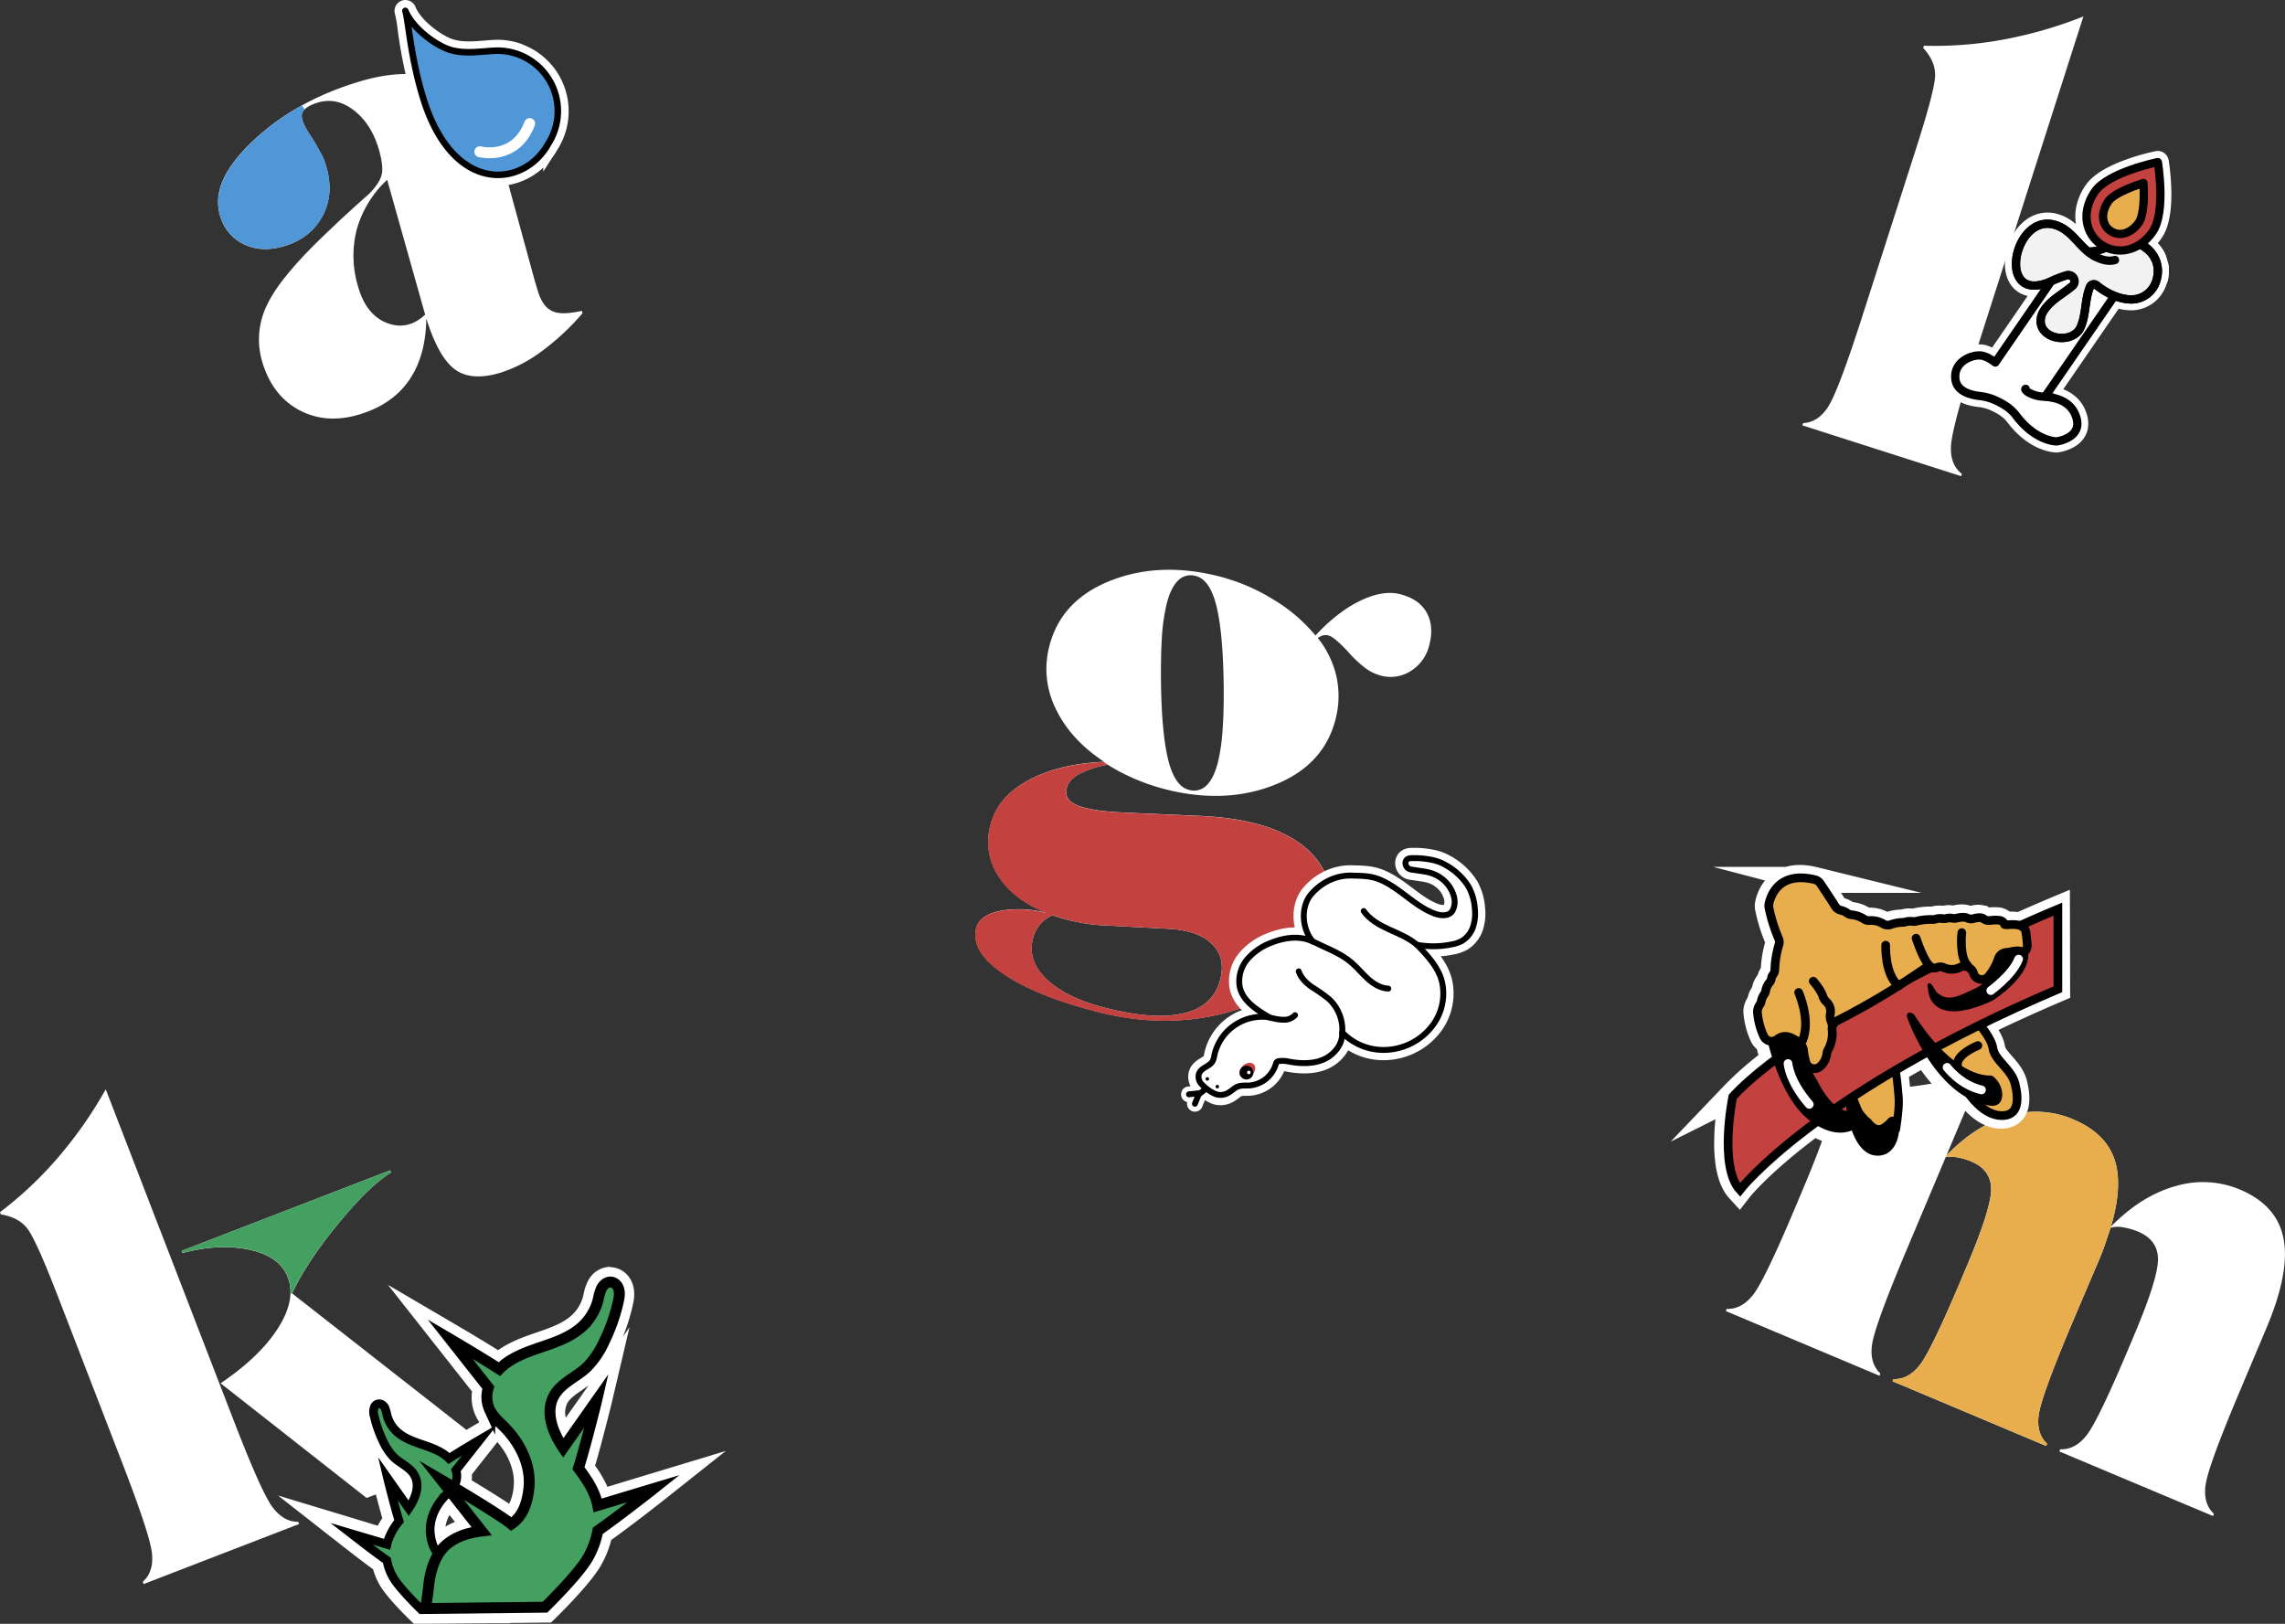 <svg xmlns="http://www.w3.org/2000/svg" viewBox="0 0 885.88 629.62"><rect x="0" y="0" width="885.88" height="629.62" fill="#333333" stroke="none"/><defs><style>.cls-1,.cls-20,.cls-22,.cls-3,.cls-5{fill:#fff;}.cls-11,.cls-14,.cls-2,.cls-21,.cls-25{fill:#c3413e;}.cls-11,.cls-18,.cls-19,.cls-20,.cls-21,.cls-28,.cls-29,.cls-3,.cls-32,.cls-4{stroke:#fff;}.cls-17,.cls-18,.cls-19,.cls-20,.cls-21,.cls-22,.cls-23,.cls-24,.cls-25,.cls-26,.cls-3,.cls-30,.cls-31,.cls-32,.cls-5,.cls-6{stroke-linecap:round;}.cls-19,.cls-20,.cls-21,.cls-22,.cls-23,.cls-24,.cls-25,.cls-26,.cls-3,.cls-30,.cls-32,.cls-5,.cls-6{stroke-linejoin:round;}.cls-3{stroke-width:7.97px;}.cls-11,.cls-12,.cls-13,.cls-14,.cls-15,.cls-16,.cls-17,.cls-18,.cls-28,.cls-29,.cls-31,.cls-4,.cls-8,.cls-9{stroke-miterlimit:10;}.cls-4{stroke-width:3.87px;}.cls-12,.cls-13,.cls-14,.cls-15,.cls-16,.cls-17,.cls-22,.cls-23,.cls-24,.cls-25,.cls-26,.cls-30,.cls-31,.cls-5,.cls-6,.cls-8,.cls-9{stroke:#000;}.cls-5,.cls-6{stroke-width:2.28px;}.cls-17,.cls-18,.cls-19,.cls-24,.cls-31,.cls-6{fill:none;}.cls-7,.cls-8,.cls-9{fill:#43a060;}.cls-8{stroke-width:3.38px;}.cls-9{stroke-width:4.23px;}.cls-10,.cls-12,.cls-13,.cls-26{fill:#e8ae4e;}.cls-11{stroke-width:10.1px;}.cls-12{stroke-width:3.14px;}.cls-13,.cls-14,.cls-17,.cls-18{stroke-width:3.37px;}.cls-15{stroke-width:1.12px;}.cls-16{stroke-width:2.25px;}.cls-19,.cls-20,.cls-21{stroke-width:8.59px;}.cls-22,.cls-23,.cls-24,.cls-25,.cls-26{stroke-width:3.21px;}.cls-23{fill:#f2f2f2;}.cls-27,.cls-28,.cls-30,.cls-32{fill:#5097d7;}.cls-28,.cls-29{stroke-width:5.91px;}.cls-30{stroke-width:2.53px;}.cls-31{stroke-width:0.14px;}.cls-32{stroke-width:4.22px;}</style></defs><g id="Calque_2" data-name="Calque 2"><g id="Calque_10" data-name="Calque 10"><path class="cls-1" d="M517.75,279q-4.59,17.82-23.73,25.37T451.69,306a79.78,79.78,0,0,1-11.46-3.89,75,75,0,0,1-10.79-5.62,38.58,38.58,0,0,0-11.15,3.67c-2.6,1.47-4.16,3.24-4.7,5.32a4.82,4.82,0,0,0,1,4.78c1.19,1.25,3.26,2.26,6.23,3a53.51,53.51,0,0,0,7.75,1.28q4.62.48,14.27.82l22.53,1q27.94,1.24,41,12.54t8.21,30q-5.73,22.28-32.48,31.67t-56.6,1.73q-24.06-6.18-36.67-14.88t-10.32-17.61q1.32-5.13,9.56-6.69a40.7,40.7,0,0,1,17.81.9q-12.9-5.22-18.76-14.32a24.32,24.32,0,0,1-3.05-20q2.74-10.69,14.61-17.14t29.39-7.18q-13-8.55-18.72-20.48a34.7,34.7,0,0,1-2.52-24.39q4.57-17.82,23.73-25.37t42.32-1.6a75.83,75.83,0,0,1,20.75,8.89A63.2,63.2,0,0,1,510,246.41q8.53-9.21,17.35-13.47t15.5-2.55q7.35,1.89,10.27,7.15t1,12.61a16.13,16.13,0,0,1-7.06,9.94,14.38,14.38,0,0,1-11.86,1.82,17.78,17.78,0,0,1-5.51-2.6,44.56,44.56,0,0,1-7.27-6.85q-4.48-4.71-6.49-5.71a4.23,4.23,0,0,0-3.9-.05l-1.12.66a37.52,37.52,0,0,1,7.27,15.17A35.56,35.56,0,0,1,517.75,279ZM408,354.87a13.75,13.75,0,0,0-4.84,3.62,13.47,13.47,0,0,0-2.69,5.37q-2.24,8.68,5.31,15.85t22.47,11q19.16,4.92,30.67,2.18t14.14-13q2.18-8.47-3-13.72t-16.39-6l-24.59-1.32a66.91,66.91,0,0,1-10.51-1.16A74.27,74.27,0,0,1,408,354.87ZM450.11,265q.31,20,2.88,29.95t7.91,11.29a6.81,6.81,0,0,0,6.84-1.68q2.83-2.71,4.44-9A73.9,73.9,0,0,0,474,282.77q.56-7.69.4-18.18-.33-20-2.88-29.95t-7.9-11.29a6.85,6.85,0,0,0-6.85,1.69q-2.83,2.72-4.43,9a73.94,73.94,0,0,0-1.87,12.82Q450,254.51,450.11,265Z"/><path class="cls-2" d="M506.35,328.94q-13-11.28-41-12.53l-22.53-1q-9.64-.35-14.27-.82a54.92,54.92,0,0,1-7.75-1.28c-3-.76-5-1.77-6.23-3a4.79,4.79,0,0,1-1-4.78q.79-3.12,4.69-5.32a38.58,38.58,0,0,1,11.15-3.67l0,0a8.31,8.31,0,0,1-.82-.59c-.29-.2-.35-.33-.62-.5q-17.52.74-29.38,7.18t-14.61,17.14a24.29,24.29,0,0,0,3.05,20q5.85,9.11,18.76,14.32a40.56,40.56,0,0,0-17.81-.9q-8.24,1.56-9.56,6.69-2.28,8.91,10.32,17.61t36.67,14.88q29.83,7.67,56.6-1.74T514.56,359Q519.36,340.24,506.35,328.94Zm-47.41,63.94q-11.51,2.75-30.66-2.18-14.92-3.82-22.47-11t-5.31-15.85a13.59,13.59,0,0,1,2.68-5.37,13.74,13.74,0,0,1,4.86-3.62,74,74,0,0,0,10.54,2.83,67.17,67.17,0,0,0,10.52,1.16l24.59,1.32q11.21.75,16.39,6t3,13.72Q470.45,390.14,458.94,392.88Z"/><path class="cls-3" d="M555.43,333.47a16.66,16.66,0,0,1,4.79,1.81,24.27,24.27,0,0,1,9.07,8.41,20.53,20.53,0,0,1,2.49,8.59,16.89,16.89,0,0,1-.65,7,10.08,10.08,0,0,1-4.24,5.49,13.31,13.31,0,0,1-4.23,1.43,34.91,34.91,0,0,1-13.32.12c4.45,4.57,9.12,9.6,10,15.91A20.64,20.64,0,0,1,555,398.14a23.81,23.81,0,0,1-17.21,8.91,22.19,22.19,0,0,1-17.43-6.73c.26,4.53-3.12,8.7-7.28,10.51s-9.26,1.62-13.84.7a10.35,10.35,0,0,0-3-.15c-.75.08-1.34.18-1.55,1a11.65,11.65,0,0,1-10.31,8.5c-1.55.09-3.17-.13-4.61.47-1.27.53-2.22,1.62-3.43,2.28a5.84,5.84,0,0,1-5.17.55,16.39,16.39,0,0,1-5.6-4.12,4.08,4.08,0,0,1-.76-3.68c.92-2.53,4.2-2.8,5.36-5a7.29,7.29,0,0,0,.6-2.06,19,19,0,0,1,21.37-14.88c-5-2.91-10.45-6.36-11.54-12a13.18,13.18,0,0,1,3.08-10.63,22.8,22.8,0,0,1,9.37-6.35c5.08-2,11-2.79,15.92-.38-4.09-4.75-4.78-12.8-1.06-17.84a21.11,21.11,0,0,1,7.19-5.78,19.37,19.37,0,0,1,9.8-1.94c4.2.08,7.12.24,10.48,1.71,7.59,3.3,13.22,10.27,21,13.07,2.35.85,5.57,1,6.75-1.22,1.63-3.05.69-6.32-1.16-9.24a13.62,13.62,0,0,0-8.4-5.65c-.91-.21-1.83-.35-2.76-.49l-3.71-.55a2.56,2.56,0,0,1-2.21-2.52,1.91,1.91,0,0,1,.36-1.12c.75-1,2.24-.74,3.5-.79A33,33,0,0,1,555.43,333.47Z"/><path class="cls-4" d="M470.51,421.09l-3.74,3.12c-.22.19-.42.33-.57.44a1.39,1.39,0,0,0-.63.71c-.41.9-.81,1.89-1.24,3a1.13,1.13,0,0,1-1.27.72l-.19-.05a1.14,1.14,0,0,1-.67-1.47c.32-.85.63-1.63.94-2.35l-2.05.23a1,1,0,0,1-.34,0,1.14,1.14,0,0,1,.09-2.25l3.73-.42a1.06,1.06,0,0,1,.31,0c.14-.1.28-.2.43-.33l3.74-3.12a1.14,1.14,0,1,1,1.46,1.75Z"/><path d="M470.51,421.09l-3.74,3.12c-.22.19-.42.33-.57.44a1.39,1.39,0,0,0-.63.71c-.41.9-.81,1.89-1.24,3a1.13,1.13,0,0,1-1.27.72l-.19-.05a1.14,1.14,0,0,1-.67-1.47c.32-.85.63-1.63.94-2.35l-2.05.23a1,1,0,0,1-.34,0,1.14,1.14,0,0,1,.09-2.25l3.73-.42a1.06,1.06,0,0,1,.31,0c.14-.1.28-.2.43-.33l3.74-3.12a1.14,1.14,0,1,1,1.46,1.75Z"/><path class="cls-5" d="M555.43,333.47a16.66,16.66,0,0,1,4.79,1.81,24.27,24.27,0,0,1,9.07,8.41,20.53,20.53,0,0,1,2.49,8.59,16.89,16.89,0,0,1-.65,7,10.08,10.08,0,0,1-4.24,5.49,13.31,13.31,0,0,1-4.23,1.43,34.91,34.91,0,0,1-13.32.12c4.45,4.57,9.12,9.6,10,15.91A20.64,20.64,0,0,1,555,398.14a23.81,23.81,0,0,1-17.21,8.91,22.19,22.19,0,0,1-17.43-6.73c.26,4.53-3.12,8.7-7.28,10.51s-9.26,1.62-13.84.7a10.35,10.35,0,0,0-3-.15c-.75.08-1.34.18-1.55,1a11.65,11.65,0,0,1-10.31,8.5c-1.55.09-3.17-.13-4.61.47-1.27.53-2.22,1.62-3.43,2.28a5.84,5.84,0,0,1-5.17.55,16.39,16.39,0,0,1-5.6-4.12,4.08,4.08,0,0,1-.76-3.68c.92-2.53,4.2-2.8,5.36-5a7.29,7.29,0,0,0,.6-2.06,19,19,0,0,1,21.37-14.88c-5-2.91-10.45-6.36-11.54-12a13.18,13.18,0,0,1,3.08-10.63,22.8,22.8,0,0,1,9.37-6.35c5.08-2,11-2.79,15.92-.38-4.09-4.75-4.78-12.8-1.06-17.84a21.11,21.11,0,0,1,7.19-5.78,19.37,19.37,0,0,1,9.8-1.94c4.2.08,7.12.24,10.48,1.71,7.59,3.3,13.22,10.27,21,13.07,2.35.85,5.57,1,6.75-1.22,1.63-3.05.69-6.32-1.16-9.24a13.62,13.62,0,0,0-8.4-5.65c-.91-.21-1.83-.35-2.76-.49l-3.71-.55a2.56,2.56,0,0,1-2.21-2.52,1.91,1.91,0,0,1,.36-1.12c.75-1,2.24-.74,3.5-.79A33,33,0,0,1,555.43,333.47Z"/><path class="cls-6" d="M549.24,366.25c-3.11-2.65-7-4.17-10.72-5.88s-7.47-3.77-9.82-7.12"/><path class="cls-6" d="M508.87,365c5.11,2.57,10.68,4.46,15,8.15,2.29,1.94,4.18,4.31,6.41,6.33s4.95,3.72,7.95,3.84"/><path class="cls-6" d="M520.35,400.85a16.24,16.24,0,0,0-5.08-13.44,63.12,63.12,0,0,0-6.62-4.68c-2.21-1.56-4.29-3.53-5.14-6.1"/><path class="cls-6" d="M490.85,394a8.68,8.68,0,0,0,2.81.85,16.13,16.13,0,0,0,4.42.54,5.63,5.63,0,0,0,4-1.78"/><ellipse class="cls-2" cx="483.61" cy="415.03" rx="3.44" ry="2.51" transform="translate(-153.16 440.68) rotate(-42.94)"/><circle cx="483.25" cy="415.88" r="2.68"/><circle cx="468.07" cy="418.33" r="0.68"/><circle cx="471.94" cy="421.31" r="0.68"/><circle class="cls-1" cx="484.16" cy="415.83" r="0.68"/><path class="cls-1" d="M115.63,590.06l.33.86L55.67,614.2l-.33-.86q4.39-3.92,3.55-11.23t-11.54-35L22.58,503q-8.61-22.31-12-26.67T.33,470.87L0,470a145.21,145.21,0,0,0,22.42-21.1A163.79,163.79,0,0,0,41,422.37L90.48,550.46q10.68,27.69,15,33.67T115.63,590.06Zm-2.39-88.57,77.39,60.6-48.49,18.73L85.52,536.35q15.26-10.32,22.3-21.43t3.74-19.69q-3.15-8.14-14.84-10.66t-26,1.29l-.33-.86,80.89-31.23.33.86q-8.57,5.28-20.61,20T113.24,501.49Z"/><path class="cls-7" d="M151.27,453.77l.33.86q-8.55,5.28-20.61,20t-17.7,26.71a7.43,7.43,0,0,0-.69.35,16,16,0,0,0-1-6.5q-3.15-8.14-14.84-10.66t-26,1.29l-.33-.86Z"/><path class="cls-1" d="M160.84,625.8c-.86-.84-8.52-8.35-11-12.74a24.21,24.21,0,0,1-2.5-6.3c-4.7-3.35-11.42-8.61-12.8-9.69l-12.38-9.72,15,4.53L148,595.16a27.57,27.57,0,0,1,3.42-6c-1.8-6.1-4.06-15.23-4.08-15.33l-3.75-15.24,14.46,20.51c.67-1.84,1-3.95,0-5.66-.76-1.36-2.23-2.37-3.93-3.54a29.46,29.46,0,0,1-3.56-2.74,24.47,24.47,0,0,1-4.87-7.19,46.79,46.79,0,0,1-3.58-10.23,8.08,8.08,0,0,1,.28-5.53,5.09,5.09,0,0,1,1.71-2,4.89,4.89,0,0,1,2.81-.9,5.5,5.5,0,0,1,4.76,3.06,10.86,10.86,0,0,1,.95,2.86c.05.21.09.41.14.61a10.37,10.37,0,0,0,2.88,5c2.33,2.22,5.69,3.38,8.95,4.5s6.7,2.3,9.69,4.54c4.82-3,10.19-6.17,10.25-6.21l5.73-3.36a18.24,18.24,0,0,1-3.12-4.38,14.35,14.35,0,0,1-1.07-9.17l-23.67-30L176,516.65c.1.06,9.4,5.52,17.28,10.47,4.71-3.88,10.59-5.89,15.84-7.69,5.08-1.75,10.85-3.73,14.83-7.51A18.46,18.46,0,0,0,229,503.2c.08-.32.15-.65.22-1a16,16,0,0,1,1.36-4.14,7,7,0,0,1,6-3.94,6,6,0,0,1,3.48,1.14,6.54,6.54,0,0,1,2.13,2.52c1.4,2.89.71,5.88.3,7.67A72.31,72.31,0,0,1,237,521.31c-1.76,3.61-4,7.72-7.36,10.91a44.22,44.22,0,0,1-5.45,4.19c-2.76,1.9-5.37,3.69-6.78,6.2-2.41,4.3-.76,9.56,1.18,13.38l19.23-27.27-3.54,14.92c0,.14-3.8,15.46-6.7,25.11A41.25,41.25,0,0,1,233.82,580l33.65-10.18-12.16,9.65c-.12.1-12.67,10-20.86,15.78a36.82,36.82,0,0,1-3.94,10.18c-3.9,6.88-16.63,19.31-17.17,19.83l-.85.83-17.65.19v.1l-33.13.25Zm13.36-43.25c-3.22,3.59-4.87,8-4.43,11.84a15.93,15.93,0,0,0,.59,3c.24-.23.48-.45.73-.66a24.73,24.73,0,0,1,10.26-5.11Zm5.38-7.1c6.7,4,14.35,8.73,18.56,11.72,2.17-2.22,3.42-5.5,4-10.32.79-7.06-2.39-15-8.51-21.27l-.94-.94-12.74,16.15A10.12,10.12,0,0,1,179.58,575.45Z"/><path class="cls-1" d="M236.6,497.1a3.07,3.07,0,0,1,1.78.6,3.56,3.56,0,0,1,1.16,1.39c.89,1.83.52,3.84.09,5.72A70,70,0,0,1,234.32,520a34.44,34.44,0,0,1-6.74,10.05c-4.12,3.91-10,6.14-12.77,11.09-3.54,6.31-.55,14.29,3.55,20.26l13-18.47c-.14.61-4.25,17.22-7.09,26.37,3,4,5.75,8,7.07,12.76.16.54.29,1.09.4,1.65l21.71-6.56c-.49.39-13.82,10.87-21.69,16.36A33.55,33.55,0,0,1,227.93,604c-3.73,6.6-16.65,19.17-16.65,19.17l-19.41.22a.45.45,0,0,1,0,.08l-24.82.19H165l-2,0s-8.14-7.93-10.49-12.08A21,21,0,0,1,150,605c-5-3.46-13.36-10-13.67-10.3L150,598.85a8.31,8.31,0,0,1,.25-1,24.43,24.43,0,0,1,4.45-8c-1.79-5.76-4.37-16.22-4.47-16.6l8.21,11.63C161,581,162.9,576,160.67,572c-1.74-3.13-5.44-4.52-8-7a21.58,21.58,0,0,1-4.25-6.34,43.22,43.22,0,0,1-3.35-9.58,5.33,5.33,0,0,1,.05-3.59,2.22,2.22,0,0,1,.73-.88,1.92,1.92,0,0,1,1.13-.38,2.62,2.62,0,0,1,2.15,1.49,12.06,12.06,0,0,1,.83,2.8,13.31,13.31,0,0,0,3.71,6.39c2.74,2.61,6.44,3.91,10,5.15s7.28,2.5,10,5.09l.33.32c5.2-3.31,12-7.32,12-7.32l-9.35,11.85a7.45,7.45,0,0,1-.32,5.4,6.78,6.78,0,0,1-.68,1.13c6.57,3.93,18.3,11,22.29,14.16l.22.19c3.91-2.66,6.05-7,6.81-13.74,1-8.72-3.2-17.41-9.34-23.68-2.12-2.17-4.53-4.18-5.86-6.91a11.87,11.87,0,0,1-.51-8.58L174.49,519.2s10.85,6.37,19.1,11.63c.17-.18.34-.35.52-.51,4.39-4.1,10.27-6.14,16-8.09s11.55-4,15.91-8.17a21.2,21.2,0,0,0,5.89-10.14,18.73,18.73,0,0,1,1.32-4.45,4.16,4.16,0,0,1,3.41-2.37M170,602.49a15.32,15.32,0,0,1,3-3.51c4.1-3.51,9.14-4.75,13.37-5.28l.33-.05-.08-.11-12.19-15.47c-.57.6-1.17,1.15-1.73,1.74-3.87,4-6.5,9.42-5.88,14.91.4,3.58,1.42,6.08,3.2,7.77m83.44-25.32h0m-16.88-86a9.93,9.93,0,0,0-8.63,5.51,18.58,18.58,0,0,0-1.64,4.89c-.06.31-.13.62-.21.92a15.32,15.32,0,0,1-4.23,7.28c-3.5,3.33-8.71,5.12-13.75,6.85-4.87,1.67-10.29,3.53-15,6.89-7.41-4.61-15.23-9.2-15.61-9.42l-27.1-15.91,19.45,24.68L183,539.54a16.94,16.94,0,0,0,1.53,9.65,17.77,17.77,0,0,0,1.32,2.27l-2.77,1.63c-.22.13-4.38,2.58-8.67,5.23a42.54,42.54,0,0,0-8.81-3.81c-3-1-6-2.07-7.86-3.84a7.42,7.42,0,0,1-2.06-3.54l-.12-.53a13.73,13.73,0,0,0-1.22-3.6,8.45,8.45,0,0,0-7.38-4.64,7.87,7.87,0,0,0-4.53,1.45,8.12,8.12,0,0,0-2.68,3.2,9.31,9.31,0,0,0-.9,3.72l-1.77-2.51,7.41,30.34c0,.1,2,8,3.72,14.1a31.46,31.46,0,0,0-1.77,2.92L138,589l-30.2-9.13,24.84,19.46,0,0c1.31,1,7.37,5.77,12,9.14a27.36,27.36,0,0,0,2.51,6c2.64,4.66,10.06,12,11.53,13.41l1.74,1.7,2.43,0,2.05,0h2.1l24.83-.19,5.87,0v-.11l13.54-.15,2.37,0,1.7-1.65c1.38-1.35,13.64-13.38,17.67-20.51a39.1,39.1,0,0,0,4-9.87c8.23-5.89,20-15.13,20.08-15.22l24.32-19.29-29.71,9-16.17,4.89a46.68,46.68,0,0,0-4.78-8.2c2.85-9.72,6.3-23.74,6.33-23.87l7-29.77-2.54,3.61a76.32,76.32,0,0,0,3.77-12c.46-2,1.33-5.77-.53-9.6a9.51,9.51,0,0,0-3.08-3.65,9,9,0,0,0-5.19-1.68Zm-17.21,58.5a8.06,8.06,0,0,1,.58-5.62c1.07-1.91,3.3-3.44,5.88-5.21.77-.54,1.56-1.08,2.34-1.65l-1.65,2.34-7.15,10.14Zm-36.42,22,7.75-9.83,2.13-2.7c4.6,5.34,6.94,11.72,6.31,17.37a19.16,19.16,0,0,1-1.72,6.57c-4-2.65-9.42-6-14.54-9.11a13.51,13.51,0,0,0,.07-2.3Zm70.51-.44Zm-80.74,20.68a12.42,12.42,0,0,1,1.55-4.48l2.11,2.67a28.31,28.31,0,0,0-3.66,1.81Z"/><path class="cls-8" d="M136.32,594.71c.31.24,8.71,6.84,13.67,10.3a21,21,0,0,0,2.42,6.59c2.35,4.16,10.49,12.08,10.49,12.08l29-.22s-.28-2-.56-4.81c-.35-3.63-1.55-7.83-4.32-10.2a15.88,15.88,0,0,0-8.63-3.36l9.83-12.47s-13.38,7.85-16.94,10.64l-.14.12c-2.47-1.68-3.81-4.41-4.29-8.66-.62-5.49,2-11,5.88-14.91a18,18,0,0,0,3.69-4.35,7.48,7.48,0,0,0,.33-5.41l9.34-11.85s-6.84,4-12,7.32c-.11-.11-.21-.22-.32-.32-2.78-2.58-6.48-3.87-10.06-5.09s-7.28-2.54-10-5.15a13.24,13.24,0,0,1-3.71-6.39,12.57,12.57,0,0,0-.83-2.8c-.61-1.14-2-2-3.29-1.11a2.37,2.37,0,0,0-.72.88,5.39,5.39,0,0,0-.05,3.59,43.92,43.92,0,0,0,3.35,9.58,21.75,21.75,0,0,0,4.24,6.34c2.6,2.46,6.3,3.86,8,7,2.24,4,.35,9-2.23,12.76l-8.2-11.63c.09.38,2.68,10.84,4.46,16.6a24.67,24.67,0,0,0-4.45,8c-.1.35-.18.69-.25,1Z"/><path class="cls-9" d="M253.47,577.17c-.49.39-13.82,10.87-21.69,16.36A33.55,33.55,0,0,1,227.93,604c-3.73,6.6-16.65,19.17-16.65,19.17l-46.33.51s.76-4,1.2-8.49c.57-5.76,2.46-12.43,6.86-16.2,4.21-3.6,9.42-4.82,13.7-5.33l-15.59-19.8s21.24,12.47,26.89,16.89l.22.19c3.91-2.66,6.05-7,6.81-13.74,1-8.72-3.2-17.41-9.34-23.68-2.12-2.17-4.53-4.18-5.86-6.91a11.87,11.87,0,0,1-.51-8.58L174.49,519.2s10.85,6.37,19.1,11.63c.17-.18.34-.35.52-.51,4.39-4.1,10.27-6.14,16-8.09s11.55-4,15.91-8.17a21.2,21.2,0,0,0,5.89-10.14,18.73,18.73,0,0,1,1.32-4.45c1-1.81,3.14-3.24,5.21-1.76a3.63,3.63,0,0,1,1.15,1.4c.88,1.82.51,3.82.08,5.7A70,70,0,0,1,234.32,520a34.44,34.44,0,0,1-6.74,10.05c-4.12,3.91-10,6.14-12.77,11.09-3.54,6.31-.55,14.29,3.55,20.26l13-18.47c-.14.61-4.25,17.22-7.09,26.37,3,4,5.75,8,7.07,12.76.16.54.29,1.09.4,1.65Z"/><path class="cls-1" d="M729,532.57l-.35.85-59.57-25.08.36-.84q5.88.22,10.35-5.63t16-33.2l3.3-7.84q9.27-22.05,9.85-27.55t-3.61-11l.36-.85a144.92,144.92,0,0,0,30.79.36,163.22,163.22,0,0,0,31.81-6.2L754.63,448q11.48-11.88,24.34-15.46A36.71,36.71,0,0,1,803.7,434q12.51,5.26,16,15.35t-1.32,26.26q11.79-12,25-15.69a37,37,0,0,1,25,1.3q14.63,6.15,17,19.4t-7.08,35.2L867.69,541q-11.51,27.36-12.58,34.64c-.72,4.85.36,8.63,3.21,11.33l-.35.85L798.4,562.78l.36-.85q5.88.24,10.35-5.62t16-33.2l2.41-5.73q9.28-22,9.12-29.35t-7.8-10.52a26,26,0,0,0-5.57-1.6,10.68,10.68,0,0,0-5,.13c-.64,1.89-1.31,3.9-2,6s-1.56,4.29-2.51,6.55L803,513.83q-11.52,27.34-12.58,34.63t3.21,11.33l-.36.85-59.57-25.08.36-.85q5.89.24,10.36-5.62t16-33.2l2.41-5.72q9.28-22.05,9.11-29.36t-7.8-10.52a25.16,25.16,0,0,0-5-1.48,14.07,14.07,0,0,0-4.8-.15l-16,37.95Q726.88,514,725.8,521.24T729,532.57Z"/><path class="cls-10" d="M793.67,559.79l-.35.85-59.57-25.08.36-.84q5.88.22,10.35-5.63t16-33.2l2.41-5.72q9.28-22.05,9.12-29.36t-7.8-10.52a24.8,24.8,0,0,0-5-1.48,14.39,14.39,0,0,0-4.72-.16,1.34,1.34,0,0,0,0-.2v-.08c.06-.12.12-.24.19-.36q11.49-11.86,24.33-15.44A36.74,36.74,0,0,1,803.71,434q12.49,5.26,16,15.34,3.25,9.45-.76,24.28a2.55,2.55,0,0,0-.31,1v-.07a2,2,0,0,1,0,.24c-.07.28-.15.55-.23.84,0-.05.07-.07.1-.11,0,.16-.06.33-.1.49l-.18,0q-.94,2.83-2,6t-2.51,6.55L803,513.83q-11.5,27.34-12.58,34.63C789.74,553.31,790.82,557.09,793.67,559.79Z"/><path class="cls-11" d="M797.53,383.56q-16.39,7-30.22,13.82c2.2,2.81,4.67,6.45,5,9,.65,4.71,7.19,8.08,8.62,13.9s1.6,12.54-5.5,12.28c-4.7-.16-8.66-3.9-10.8-6.42-8-3.66-14.11-11.19-18.24-17.91q-6.2,3.4-11.78,6.7c.66,3.9,1,8.54,1.19,10.65.27,3.14-.56,9.17-.89,11.33-.06,4.64-2,10.26-7.53,10-4.59-.17-7.34-4.95-8.93-9.64-3.1,1.67-8.07,2.45-15-2-21.23,15.66-29.24,26-29.24,26-8.33-9.09-2.78-36.12-2.78-36.12a120.61,120.61,0,0,1,16.21-14.17c-.73-2.2-1.28-4.11-1.66-5.53a2.55,2.55,0,0,1,.22-1.85,3.39,3.39,0,0,1-2.85-2.05,27.38,27.38,0,0,1-2.41-9.35,5.07,5.07,0,0,1,1-2.85,3.46,3.46,0,0,0,.5-1.28,6.6,6.6,0,0,1,1.14-2.64,3.55,3.55,0,0,0,.58-1.39,6.64,6.64,0,0,1,1.44-3.12,3.16,3.16,0,0,0,.77-1.7A2.93,2.93,0,0,1,687,378a3.47,3.47,0,0,0,.71-2,37.83,37.83,0,0,1,1.6-9.64,3.42,3.42,0,0,0-.11-2.34,60.51,60.51,0,0,1-3.78-12.16,3.39,3.39,0,0,1,0-1.23c.54-2.74,3.54-13,17.89-9.47a3.47,3.47,0,0,1,2,1.42c1.34,2,4.24,6.34,5.82,8.89a3.4,3.4,0,0,0,2.09,1.52,6.91,6.91,0,0,1,2.46,1.06,3.46,3.46,0,0,0,1.69.69,10.75,10.75,0,0,1,4.81,1.61,3.41,3.41,0,0,0,2.13.66,9.07,9.07,0,0,1,5.22,1.13,3.34,3.34,0,0,0,2.95.46,15.33,15.33,0,0,1,4.55-.9,3.63,3.63,0,0,0,1.19-.13,6.34,6.34,0,0,1,2.89-.22,3.39,3.39,0,0,0,1.23-.06,24.34,24.34,0,0,1,6.23-.72,3.58,3.58,0,0,0,1.22-.08,6.6,6.6,0,0,1,2.68-.29,3.64,3.64,0,0,0,1.54,0,5.75,5.75,0,0,1,2.37-.12,3.42,3.42,0,0,0,1.62,0c1.17-.28,3.09-.61,4.21-.08a3.36,3.36,0,0,0,2.37.26c1.31-.36,3.07-.66,3.94,0a3.45,3.45,0,0,0,2.48.71,14.78,14.78,0,0,1,3.76-.09c1.34.34,1.68.9,1.91,1.58.15.46,3.66-.41,6.09.48,9-4,14.69-6.38,14.69-6.38Z"/><path class="cls-12" d="M735.1,437.7s1.35-8.25,1-12.13-1.21-16.33-3.64-17S716.75,421,716.75,421s5.51,17.17,9.24,18.86S735.1,437.7,735.1,437.7Z"/><path class="cls-13" d="M763.22,423.89s5.42,8.42,12.52,8.67,6.93-6.46,5.5-12.28-8-9.19-8.61-13.9-8.57-13.2-8.57-13.2L748.5,405.39S762.89,421.11,763.22,423.89Z"/><path class="cls-14" d="M671.78,425.24s-5.55,27,2.78,36.12c0,0,29.05-37.64,123.27-77.8V352.49S702.6,391.9,671.78,425.24Z"/><path class="cls-13" d="M689,403a3.42,3.42,0,0,1-5.26-1.32,27.67,27.67,0,0,1-2.41-9.35,5.07,5.07,0,0,1,1-2.85,3.46,3.46,0,0,0,.5-1.28,6.55,6.55,0,0,1,1.14-2.64,3.55,3.55,0,0,0,.58-1.39A6.64,6.64,0,0,1,686,381a3.16,3.16,0,0,0,.77-1.7,2.93,2.93,0,0,1,.6-1.36,3.55,3.55,0,0,0,.72-2,37.29,37.29,0,0,1,1.59-9.64,3.31,3.31,0,0,0-.11-2.34,60.51,60.51,0,0,1-3.78-12.16,3.39,3.39,0,0,1,0-1.23c.54-2.74,3.54-13,17.9-9.47a3.44,3.44,0,0,1,2,1.42c1.34,2,4.24,6.34,5.82,8.89a3.46,3.46,0,0,0,2.1,1.52,6.87,6.87,0,0,1,2.45,1.06,3.46,3.46,0,0,0,1.69.69,10.71,10.71,0,0,1,4.81,1.61,3.41,3.41,0,0,0,2.14.65,9.15,9.15,0,0,1,5.21,1.14,3.38,3.38,0,0,0,3,.47,15.05,15.05,0,0,1,4.56-.91,3.36,3.36,0,0,0,1.18-.14,6.63,6.63,0,0,1,2.89-.22,3.18,3.18,0,0,0,1.23-.05,24.4,24.4,0,0,1,6.23-.72,3.35,3.35,0,0,0,1.22-.09,6.77,6.77,0,0,1,2.68-.28,3.64,3.64,0,0,0,1.54,0,5.75,5.75,0,0,1,2.37-.12,3.46,3.46,0,0,0,1.63,0c1.16-.28,3.09-.61,4.2-.08a3.36,3.36,0,0,0,2.37.26c1.31-.36,3.08-.66,3.94,0a3.42,3.42,0,0,0,2.48.72,14.79,14.79,0,0,1,3.76-.09c1.35.34,1.68.9,1.91,1.58s7.52-1.46,8.31,3c0,0,.4,2.37.54,5a3.41,3.41,0,0,1-4.3,3.5,22.06,22.06,0,0,0-3.24-.59,3.43,3.43,0,0,0-3.62,2.28,21.88,21.88,0,0,1-3.84,7,3.41,3.41,0,0,1-5.82-1.12.65.65,0,0,1,0-.13,3.53,3.53,0,0,0-1.43-1.93l-.14-.1a3.41,3.41,0,0,0-3.49-.34,7.17,7.17,0,0,1-6.36.24,3.38,3.38,0,0,0-2.75-.09,2.79,2.79,0,0,1-1.93.11,3.5,3.5,0,0,0-3.09.42,290.51,290.51,0,0,1-33.79,20.18,3.42,3.42,0,0,0-1.87,3.36,13,13,0,0,1-1.55,7.86,3.5,3.5,0,0,0-.5,1.54,7.6,7.6,0,0,1-2.37,4.72,3.41,3.41,0,0,1-5.73-1.42,28.47,28.47,0,0,1-.93-4.79,3.39,3.39,0,0,0-1-2C696.41,403.28,692.5,400.15,689,403Z"/><path class="cls-15" d="M688.35,402.38a2.54,2.54,0,0,0-2,3.16c1.64,6.22,6.59,22,16,28.79s15.59,4.05,18.43,1.61a2.54,2.54,0,0,0,.5-3.27h0a2.58,2.58,0,0,0-2.55-1.19c-2.76.41-8.8-.37-14.65-12.15a2.54,2.54,0,0,0-.16-.28c-.63-.93-4.44-6.86-4.52-13.06C699.34,401.13,692.32,401.68,688.35,402.38Z"/><path class="cls-15" d="M748.07,383.46c0,1.54,1.18,14.49,24,4.1l.17-.09c1-.65,11.56-7.47,13.35-15.22,1.6-6.89-6.48-4.41-9-3.48a1.36,1.36,0,0,0-.86,1c-.5,2.47-2.65,10.61-9.47,13.87-8,3.83-11.36,5.35-15.82,1.5a1.16,1.16,0,0,1-.28-.34c-.56-1-3-5.09-2.13-1.66A1.19,1.19,0,0,1,748.07,383.46Z"/><path class="cls-16" d="M724.69,435.06a23.41,23.41,0,0,1-5.29-6.74,1.35,1.35,0,0,0-1.86-.53h0a1.33,1.33,0,0,0-.68,1.36c.52,3.73,3,17.51,10.83,17.81,6.06.23,7.83-6.59,7.5-11.42a1.37,1.37,0,0,0-2.38-1,11.08,11.08,0,0,1-2.93,2.45c-2.4,1.34-4.49-1.13-5-1.73A1.31,1.31,0,0,0,724.69,435.06Z"/><path class="cls-17" d="M703,380.45s2.87,3.22,3.68,5.75a5,5,0,0,0,1.38,2.21,5,5,0,0,1,1.53,4.82,5.37,5.37,0,0,0,.35,2.91,6.32,6.32,0,0,1,.42,1.63"/><path class="cls-17" d="M742.85,363.77s3.22,9.73,5.65,11"/><path class="cls-17" d="M697.32,384.82c-.11-.22,4.86,10.57,1.5,18.64"/><path class="cls-17" d="M760.58,361.61s-1.11,9.47,2.26,12.76"/><path class="cls-17" d="M758.9,412.88s-1-3.6,7.91-7.49"/><path class="cls-17" d="M731.06,366.47s-.44,11.57,5.08,15.8"/><path class="cls-15" d="M740.27,395.21s10.53,29.58,31,32.88l.09,0c.42.11,4.34.95,4.34-3.83a8.83,8.83,0,0,0-3.27-6.41,1.37,1.37,0,0,0-.9-.29c-2.5.1-14.93-.68-29.74-23.58a1.38,1.38,0,0,0-.46-.44C740.69,393.17,739.15,392.49,740.27,395.21Z"/><path class="cls-18" d="M693.2,412.36s.34,6.73,8.25,15.85"/><path class="cls-18" d="M771.82,384.1c-.58.33,8.33-5.82,10.78-12.22"/><path class="cls-18" d="M754.86,413.84s5.1,6.86,13.36,8.76"/><path class="cls-1" d="M760.61,183.76l-.28.87-61.56-19.7.28-.88q5.9-.28,9.82-6.51t13-34.49l21-65.5q7.29-22.78,7.37-28.31T745.61,18.6l.28-.87a146.46,146.46,0,0,0,30.7-2.37,164,164,0,0,0,31.13-9L765.87,137.14q-9,28.26-9.47,35.61T760.61,183.76Z"/><path class="cls-19" d="M820,100.82c-2.08.62-4.83.2-7.71-1.37-.31-.17-.62-.35-.93-.55"/><path class="cls-19" d="M836.28,107.72c0-.08,0-.16.05-.23"/><path class="cls-19" d="M836.39,107.16c0-.21.07-.42.09-.63"/><path class="cls-19" d="M836.57,105.6c0-.1,0-.2,0-.3"/><path class="cls-19" d="M836.58,105v-.29"/><path class="cls-19" d="M836.52,103.8l0-.3"/><path class="cls-19" d="M835.56,100.38c0-.07-.07-.15-.11-.22l-.14-.27-.28-.47"/><path class="cls-19" d="M834.83,99.11l-.15-.21-.11-.16"/><path class="cls-19" d="M834.09,98.14l-.34-.39"/><path class="cls-19" d="M832.85,96.88l-.21-.18"/><path class="cls-19" d="M832.33,96.45l-.22-.18"/><path class="cls-19" d="M832.1,96.27l-.26-.19-.27-.2"/><path class="cls-19" d="M835.38,100.17a7.76,7.76,0,0,0-.37-.77"/><path class="cls-19" d="M829.9,94.57A11.33,11.33,0,0,1,835,99.38"/><path class="cls-19" d="M785.32,150.76c-.14,0-.15.21-.07.33a3.8,3.8,0,0,0,1.56,1.27,12.62,12.62,0,0,0,5.13,1.42,14.5,14.5,0,0,1,3.55.33"/><path class="cls-20" d="M797.35,171.15s-8,.08-15.54-9.83a17,17,0,0,0-4.66-4.24c-.82-.5-1.8-1.05-3-1.62a19.7,19.7,0,0,0-6.6-1.91c-3.36-.36-9-1.71-9.47-6.64-.68-7.07,6.89-9.33,9.49-9.08,0,0,2-.28,6,2.72L795.26,109l-.29.13c-21.58,9.49-14.27-27.58,2.3-21.8,6.1,2.13,8.66,8.07,13.92,11.44l.14.09c.89.57,1.09.67.93.54-.37-.3-2.71-1.91-2.71-1.91a16.07,16.07,0,0,0,7-1.58,13.29,13.29,0,0,1-2-1.12c-6.21-4.27-7.72-12.84-2.48-20.47s24.47-11.5,24.47-11.5,3.25,19.34-2,27a18.25,18.25,0,0,1-4.68,4.75,11.1,11.1,0,0,0-3-.95,20.17,20.17,0,0,1,2.73,1.13h0a16.9,16.9,0,0,1,1.93,1.13l.27.2.26.19h0l.22.18.31.25.21.18a12.39,12.39,0,0,1,.9.87l.34.39h0l.13.15.16.21a1.09,1.09,0,0,1,.13.17l.05.06.11.16.15.21.18.27v0l0,0,.28.47.14.27c0,.07.07.15.11.22a10.92,10.92,0,0,1,.5,1.23l.06.18a11.08,11.08,0,0,1,.37,1.71l0,.3q0,.45.06.9v.6c0,.1,0,.2,0,.3q0,.47-.09.93c0,.21-.06.42-.09.63l-.06.33a1.55,1.55,0,0,0-.05.23c-.08.34-.16.69-.26,1a10.11,10.11,0,0,1-9.62,7.36,17.64,17.64,0,0,1-6.63-1.39l-26.89,39.09c4.25.32,9.51,1.8,11.68,6.86C808.45,169.79,797.35,171.15,797.35,171.15Z"/><path class="cls-21" d="M829.9,94.57l-.26.18h0a20.17,20.17,0,0,0-2.73-1.13A11.1,11.1,0,0,1,829.9,94.57Z"/><path class="cls-22" d="M797.35,171.15s-8,.08-15.54-9.83a17.12,17.12,0,0,0-4.66-4.24c-.82-.5-1.8-1.05-3-1.62a19.7,19.7,0,0,0-6.6-1.91c-3.36-.36-9-1.71-9.47-6.64-.68-7.07,6.89-9.33,9.49-9.08,0,0,2-.28,6,2.72l30.7-44.64,19.29,13.27-30.7,44.63c4.25.32,9.51,1.8,11.68,6.86C808.45,169.78,797.35,171.15,797.35,171.15Z"/><path class="cls-23" d="M826.4,116.11c-4.73,0-9.8-2.43-13.59-5.52a1.62,1.62,0,0,0-2.53.63c-2.19,5.26-1.37,11.6-4.13,16.64-4.66,6.43-18.09,2.57-14.36-6.35,2.4-4.74,7.54-7.21,11.6-10.58a2.41,2.41,0,0,0-2.15-4.19,45.12,45.12,0,0,0-6.27,2.43c-21.58,9.49-14.27-27.58,2.3-21.8,6.1,2.13,8.66,8.07,13.92,11.44,3.26,2.09-1.64-1.28-1.64-1.28,5.17.3,9.38-3.46,14.52-4a10.38,10.38,0,0,1,2.84.1c3.88,1.31,6.56,3.32,8.1,5.76a11.26,11.26,0,0,1,1,9.37A10.11,10.11,0,0,1,826.4,116.11Z"/><path class="cls-24" d="M826.91,93.62c8.18,2.77,11,8.61,9.11,15.13a10.11,10.11,0,0,1-9.62,7.36c-4.73,0-9.8-2.43-13.59-5.52a1.62,1.62,0,0,0-2.53.63c-2.19,5.26-1.37,11.6-4.13,16.64-4.66,6.43-18.09,2.57-14.36-6.35,2.4-4.74,7.54-7.21,11.6-10.58a2.41,2.41,0,0,0-2.15-4.19,45.12,45.12,0,0,0-6.27,2.43c-21.59,9.49-14.28-27.57,2.3-21.8,6.1,2.13,8.66,8.07,13.92,11.44,3.26,2.09,6.44,2.71,8.78,2"/><path class="cls-24" d="M809.55,97.53c5.17.3,9.38-3.46,14.52-4a11.32,11.32,0,0,1,11.31,6.65"/><path class="cls-24" d="M785.32,150.76c-.14,0-.15.21-.07.33a3.8,3.8,0,0,0,1.56,1.27,12.62,12.62,0,0,0,5.13,1.42,14.5,14.5,0,0,1,3.55.33"/><path class="cls-25" d="M834.58,89.82c-5.24,7.63-13.79,9.28-20,5S806.87,82,812.11,74.36s24.47-11.5,24.47-11.5S839.83,82.2,834.58,89.82Z"/><path class="cls-26" d="M818.23,89.53c-3.5-2.4-3.84-7.14-.82-11.52,1.74-2.53,7.75-5.21,13.59-7.05.06.91.1,1.86.13,2.84.21,8.69-1.36,11.67-1.84,12.38C826.27,90.56,821.73,91.94,818.23,89.53Z"/><path class="cls-1" d="M210.9,117.93a8.1,8.1,0,0,0,5.31,3.35c2.19.39,5.32.15,9.38-.74l.26.89a94.6,94.6,0,0,1-15.79,14.74,53.73,53.73,0,0,1-16.22,8.4q-11.25,3.33-17.56-1.4t-11-19.66q-.21,14.7-6.79,24.08t-19.37,13.17Q126.35,164.54,116,159T101.7,140.41a30.33,30.33,0,0,1,2-22.53Q109,106.83,128,89q3.17-3.09,8.08-7.55t6.64-5.92q4.45-4.42,5.25-7.79t-1.15-10q-2.87-9.7-9.57-14.92t-14-3.06c-3.23,1-5.22,2.23-6,3.8s0,4,2.08,7.42a106.13,106.13,0,0,1,5.78,9.81,37.72,37.72,0,0,1,1.33,3.68q3.2,10.81-1.47,19.38t-14.8,11.58q-8.82,2.61-15.69-.76a17.38,17.38,0,0,1-9.22-11.3q-3.86-13,12.84-28.74t41.61-23.11q20.52-6.08,34.57.92T193.7,59l12,43.93q2.77,10.22,3.55,12A17.11,17.11,0,0,0,210.9,117.93Zm-72-6.52q3.19,10.8,11.18,13.84T164.84,122l-.32-1.1L150.1,69.72A41.59,41.59,0,0,0,138.31,89,40.79,40.79,0,0,0,138.93,111.41Z"/><path class="cls-27" d="M126.48,64.48q3.2,10.8-1.46,19.38t-14.8,11.58q-8.82,2.61-15.69-.75A17.46,17.46,0,0,1,85.3,83.38q-3.84-13,12.85-28.74a93,93,0,0,1,18.9-13.73c.34.51.69,1,1.06,1.51a4.31,4.31,0,0,0-.81,1.15q-1.1,2.37,2.07,7.42a101.32,101.32,0,0,1,5.78,9.81A35.27,35.27,0,0,1,126.48,64.48Z"/><path class="cls-28" d="M192.36,19.65h0v.07l-1.38.07v-.07Z"/><path class="cls-29" d="M191,19.65v.14l1.38-.07v-.14C191.92,19.59,191.45,19.61,191,19.65Z"/><path class="cls-28" d="M201.29,19.87a24.7,24.7,0,0,0-9-1.49,0,0,0,0,1,0,0l-1.4.08c-.94.06-1.91.13-2.85.21-4.68.38-9.52.77-13.86-.8-4.83-1.73-13.25-7.76-15.87-14.12h0a1.25,1.25,0,0,0-1.65-.69A1.28,1.28,0,0,0,156,4.7h0A47.35,47.35,0,0,1,157.09,11,178.32,178.32,0,0,0,163,39c3,9.48,7.13,16.92,12.3,22.11,4.59,4.6,10,7.33,15.55,7.89,9.08.91,18-4,22.72-12.5a24.69,24.69,0,0,0-11.77-36.38ZM191,19.65c.47,0,.94-.06,1.38-.07v.14l-1.38.07v-.14Z"/><path class="cls-30" d="M201.37,21.25a23.44,23.44,0,0,1,11.14,34.56h0c-9.29,16.78-36.53,20-48.28-17.25-5.13-16.27-6-31.67-7.08-34.34,2.72,6.62,11.24,12.91,16.62,14.85s11.71,1,17.21.65l1.38-.07a23.35,23.35,0,0,1,8.5,1.41Z"/><path class="cls-31" d="M192.36,19.65l-1.38.07C191.44,19.68,191.9,19.66,192.36,19.65Z"/><path class="cls-32" d="M186,58.84s13.8,3.62,19.35-10.93"/></g></g></svg>